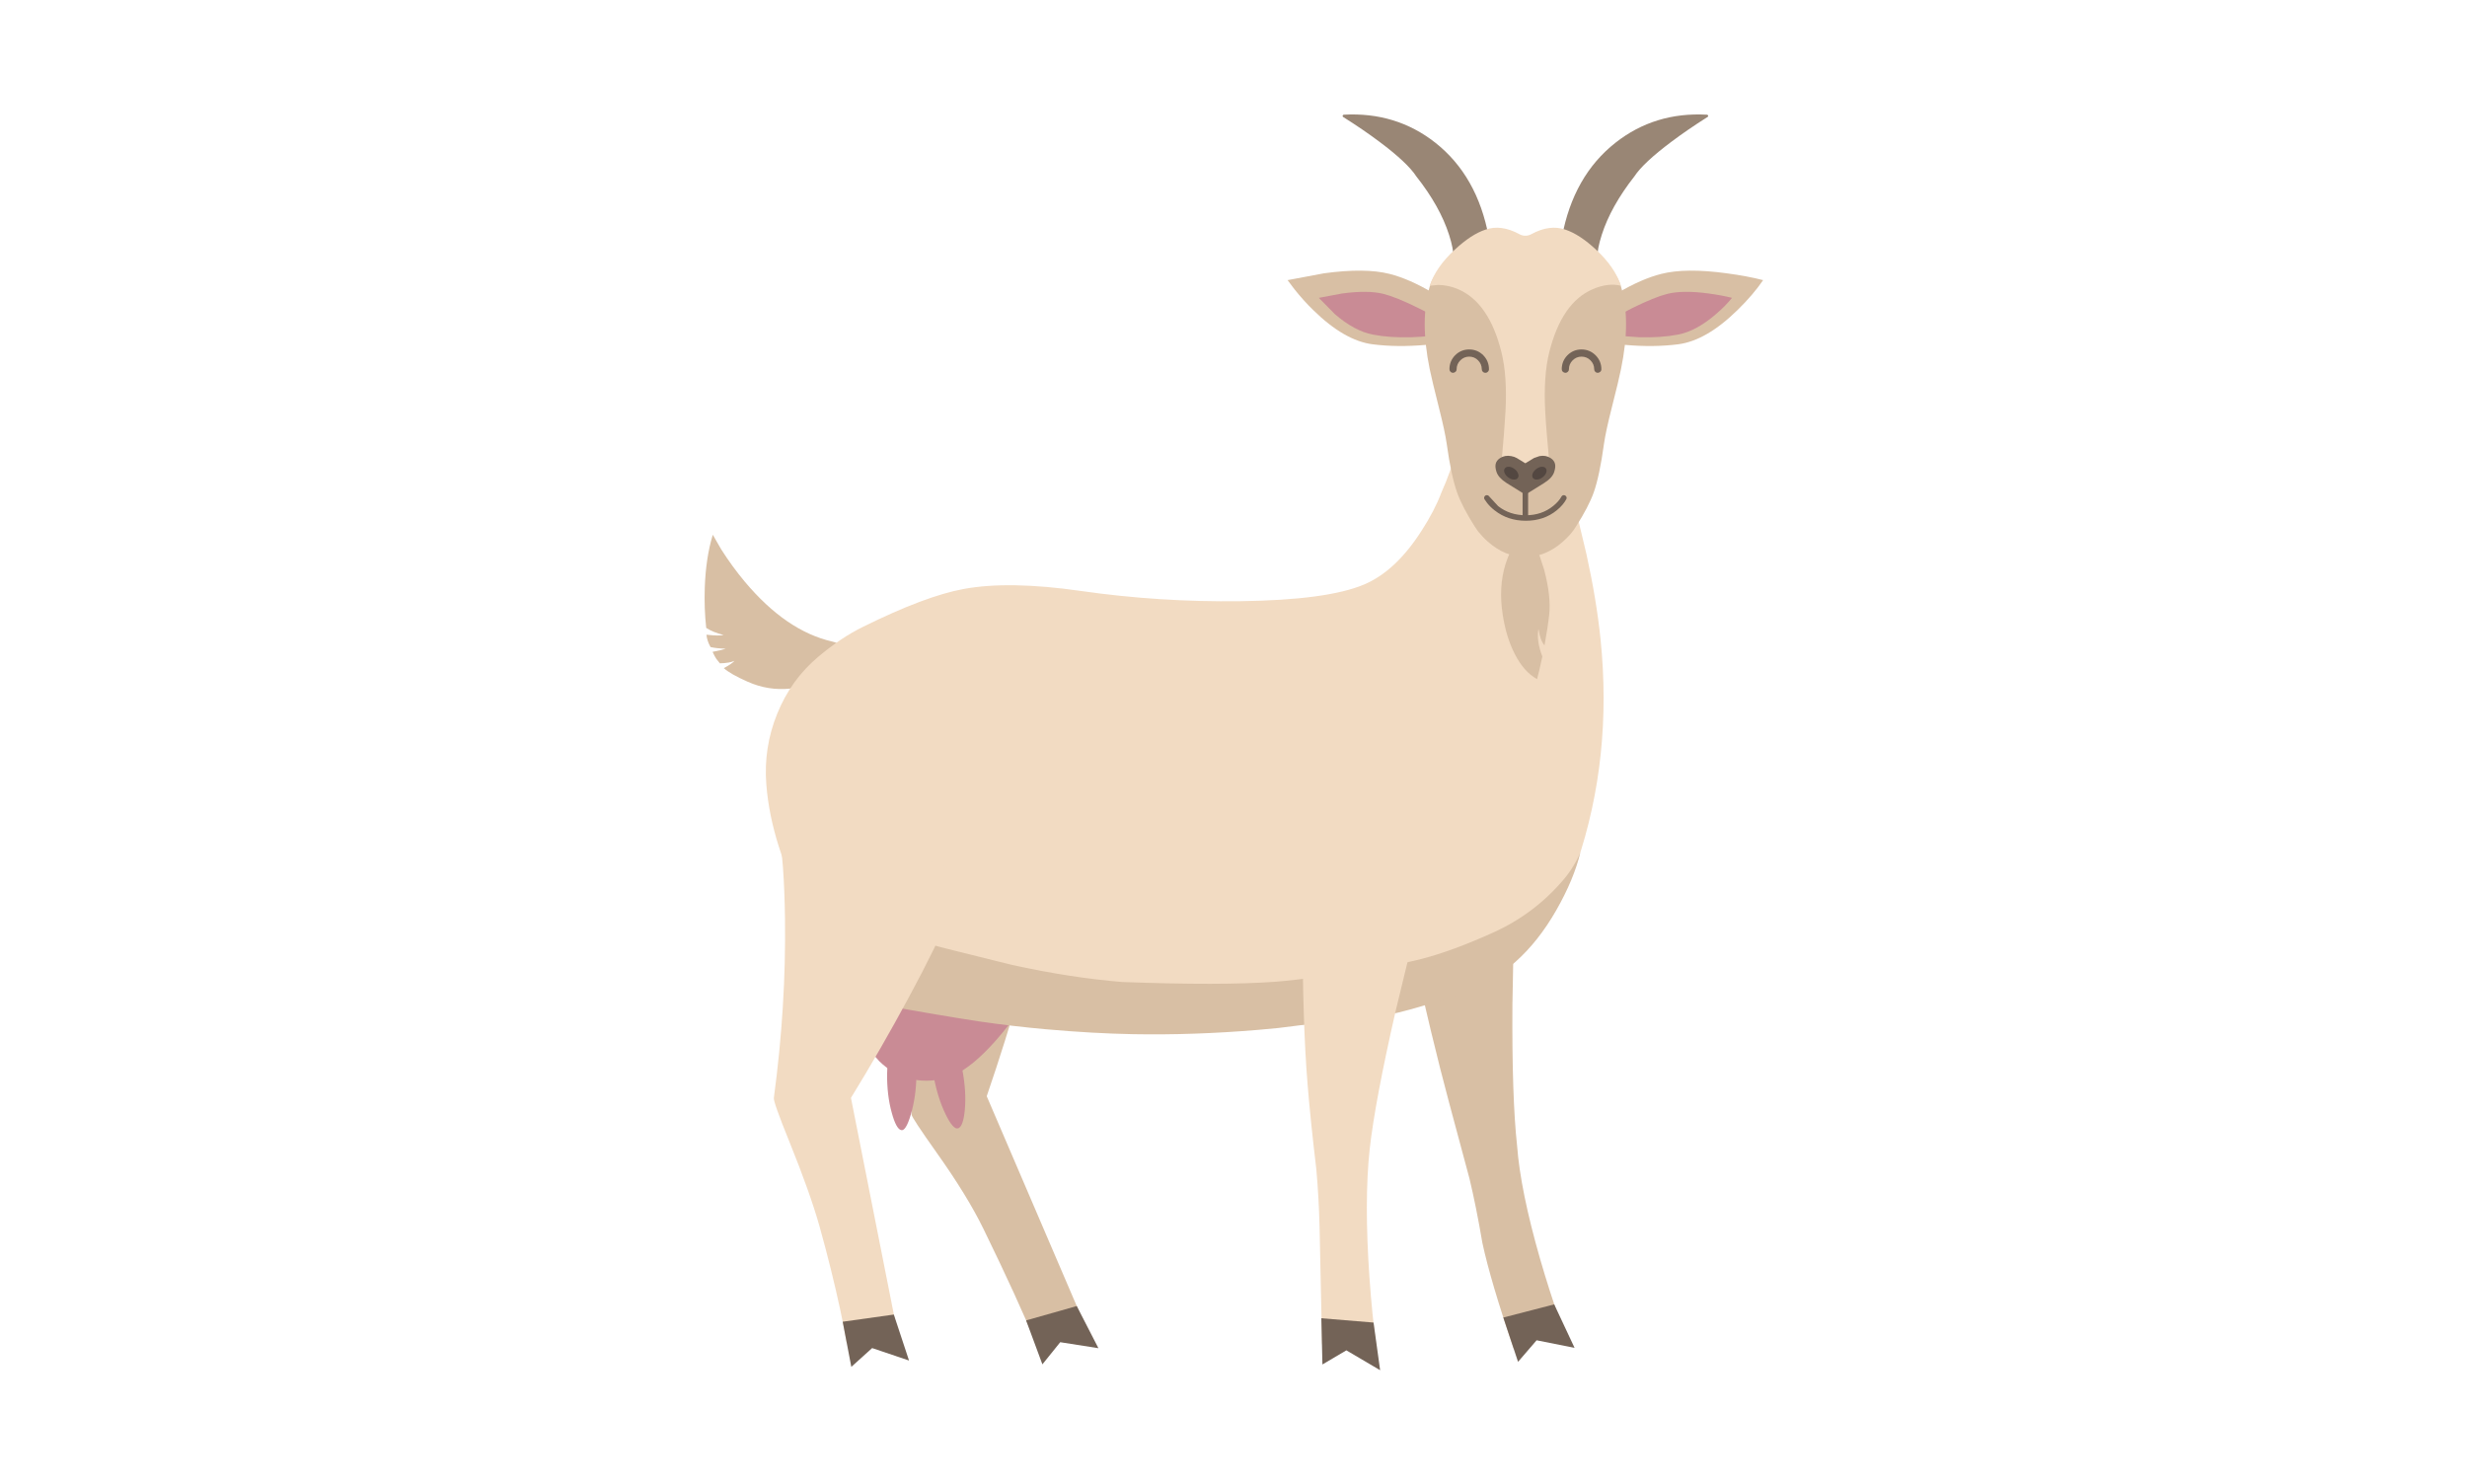 
<svg xmlns="http://www.w3.org/2000/svg" version="1.1" xmlns:xlink="http://www.w3.org/1999/xlink" preserveAspectRatio="none" x="0px" y="0px" width="374px" height="225px" viewBox="0 0 374 225">
<defs>
<g id="Symbol_23_0_Layer0_0_MEMBER_0_FILL">
<path fill="#D8BFA4" stroke="none" d="
M 337.35 371.7
L 338 336.8
Q 327.1 338.45 316.25 340.6 294.65 345 295.25 347.8 303.65 385.75 310.85 412.55 314.55 426.4 319.4 444.4 322.15 455.8 324.8 471.3 328.25 487.4 337.85 515.4
L 356.85 502.8
Q 353.05 492.3 348.9 478 340.7 449.45 339.3 430.75 337.1 410.65 337.35 371.7 Z"/>
</g>

<g id="Symbol_23_0_Layer0_0_MEMBER_1_FILL">
<path fill="#736357" stroke="none" d="
M 333.55 502.5
L 339.7 521 347.45 512 363.3 515.15 354.8 497 333.55 502.5 Z"/>
</g>

<g id="Symbol_23_0_Layer0_0_MEMBER_2_FILL">
<path fill="#D8BFA4" stroke="none" d="
M 67.35 315.65
L 70.45 324.25
Q 74.15 335.2 77.2 347.1 86.9 385.1 86.4 417.7 86.4 418.85 97 433.8 109.75 451.75 116.45 465.5 130.65 494.6 138.5 513.65
L 157.95 503.65 117.8 410.05
Q 125.65 387.2 132.5 363.2 146.15 315.1 141.2 309.1 136.25 303.1 101.3 308.8 83.85 311.6 67.35 315.65 Z"/>
</g>

<g id="Symbol_23_0_Layer0_0_MEMBER_3_MEMBER_0_FILL">
<path fill="#C98B95" stroke="none" d="
M 71.2 393.5
L 73.05 395.55
Q 75.55 398 78.6 399.8 88.4 405.5 100.3 402.6 112.2 399.75 128.6 378.2 133.7 371.45 138.65 363.65
L 142.6 357.2 91.15 346.05 71.2 393.5 Z"/>
</g>

<g id="Symbol_23_0_Layer0_0_MEMBER_3_MEMBER_1_FILL">
<path fill="#C98B95" stroke="none" d="
M 102.9 383.25
Q 99.9 376.8 97.4 377.3 94.9 377.8 94.35 384.9 93.85 392 95.6 401.55 97.3 410.8 100.65 417.65 103.85 424.2 105.9 423.45 108 422.7 108.65 415.75 109.35 408.3 107.65 399.2 105.9 389.65 102.9 383.25 Z"/>
</g>

<g id="Symbol_23_0_Layer0_0_MEMBER_3_MEMBER_2_FILL">
<path fill="#C98B95" stroke="none" d="
M 86.9 384.2
Q 85.2 377.3 82.65 377.25 80.1 377.2 78.25 384.05 76.35 390.9 76.2 400.65 76.1 409.7 78.15 417 79.95 423.6 82 424.2 84 424.85 86.1 417.7 88.35 410.15 88.45 400.85 88.6 391.1 86.9 384.2 Z"/>
</g>

<g id="Symbol_23_0_Layer0_0_MEMBER_4_FILL">
<path fill="#D8BFA4" stroke="none" d="
M 3.4 175.55
Q 0.5 185.05 0.05 197.55 -0.25 206.35 0.65 214.45 3.45 216.3 7.9 217.4 6.2 217.9 0.75 217.3 1 219.9 2.45 222.45 4.65 223 8.8 223.15 7.3 223.7 3.3 224.45 4.15 226.3 4.85 227.35 5.15 227.8 6.35 229.25 10.4 229.15 12.45 228.2 11.35 229.5 8 231.25 10.75 233.75 18 236.95 26.55 240.75 35.7 239.8 40.3 239.3 43.15 238.05 49 234.35 53.2 230.25 61.6 222.05 53.25 220.15 34.05 215.75 16.8 195.2 11.45 188.8 6.85 181.55
L 3.4 175.55 Z"/>
</g>

<g id="Symbol_23_0_Layer0_0_MEMBER_5_FILL">
<path fill="#F2DBC2" stroke="none" d="
M 353.2 141.8
Q 350.85 139.95 348.65 139.4 346.7 138.95 346.2 139.7 343.1 144.35 338.3 142.25 335.75 141.15 329.5 135.7 324 130.95 321.3 130.6 317.2 130.05 315.1 137.25 311.45 149.6 307.65 158 304.9 165.35 299.45 173.8 288.65 190.75 275.35 196.35 260.1 202.8 223.85 203.3 190 203.75 156.95 199 127 194.7 108.15 198.2 92.1 201.15 66.15 214 57.1 218.4 47.4 226.55 36.05 236.1 30.3 250.3 24.55 264.45 25.75 279.8 27.7 305.05 42.9 333.75 46.6 340.65 52.45 351.15 56.3 358.7 55.35 361.5 54.3 364.55 70.2 368.4 71.25 368.65 102.65 375.2 173.75 383.8 225.2 381.65 261.05 380.1 289.95 372.9 306 368.9 314.5 365.75 325.85 361.6 333.85 355.8 350.85 343.35 364.35 312.45 379.2 268.5 374.15 219.15 372.45 202.6 368.25 183.6 363.75 164.95 362.4 158.65 359.7 147.05 353.2 141.8 Z"/>
</g>

<g id="Symbol_23_0_Layer0_0_MEMBER_6_FILL">
<path fill="#736357" stroke="none" d="
M 134.25 503.7
L 141.05 522.05 148.5 512.8 164.45 515.3 155.4 497.7 134.25 503.7 Z"/>
</g>

<g id="Symbol_23_0_Layer0_0_MEMBER_7_FILL">
<path fill="#D8BFA4" stroke="none" d="
M 358.95 319.3
Q 346.65 333.9 329.2 341.75 312.4 349.35 299.45 352.7 289.9 355.2 270.9 357.9 260.4 359.55 255.3 360.3 246.45 361.6 238.25 362.25 216.1 363.9 174.35 362.35 152.5 360.55 128.1 355.15 105.55 349.5 100.75 348.35 94.75 346.9 86.35 343.95
L 79.1 341.25 75.25 345.3
Q 70.8 350.25 67.85 354.55 58.4 368.3 67.35 370.75 98.6 376.4 114.9 378.85 128.6 380.85 142.6 382.1 162.35 383.85 179 384.15 204.2 384.6 231.1 382.35
L 239.7 381.55
Q 257.95 379.15 277.1 377.6 292.05 375.55 317.25 366.65 340.85 358.3 355.65 332.4 363.05 319.45 365.75 308.15 365.2 309.55 364.1 311.65 361.85 315.85 358.95 319.3 Z"/>
</g>

<g id="Symbol_23_0_Layer0_0_MEMBER_8_FILL">
<path fill="#F2DBC2" stroke="none" d="
M 32.7 314.4
Q 33.4 324.35 33.55 335.8 34.05 372.5 28.9 410.75 28.55 412.2 35.4 429.1 44 450.35 48 464.5 53.05 482.6 56.7 499.6 58.5 508.1 59.3 512.95
L 81.05 511.5 61.1 410.75
Q 73.6 390.4 85.35 368.6 108.9 325.05 105.35 318 101.8 310.95 66.55 308.15 48.9 306.75 32 306.75
L 32.7 314.4 Z"/>
</g>

<g id="Symbol_23_0_Layer0_0_MEMBER_9_FILL">
<path fill="#736357" stroke="none" d="
M 57.65 504.25
L 61.25 523.1 69.95 515.25 85.35 520.45 79 501.25 57.65 504.25 Z"/>
</g>

<g id="Symbol_23_0_Layer0_0_MEMBER_10_FILL">
<path fill="#F2DBC2" stroke="none" d="
M 273.3 337.3
Q 249.75 334.85 249.7 337.7 249.65 378.65 251.8 405.1 253 419.95 255.45 440.55 256.5 452.3 256.8 464.5 257.75 509.05 257.85 513.65
L 280.4 513.65
Q 278.8 501.95 277.65 485.9 275.4 453.75 277.75 432.05 280 412 288.65 374.15
L 296.85 340.35
Q 285.1 338.55 273.3 337.3 Z"/>
</g>

<g id="Symbol_23_0_Layer0_0_MEMBER_11_FILL">
<path fill="#736357" stroke="none" d="
M 257.55 502.8
L 258 522.1 268 516.2 282.1 524.5 279.35 504.6 257.55 502.8 Z"/>
</g>

<g id="Symbol_23_0_Layer0_0_MEMBER_12_MEMBER_0_MEMBER_0_FILL">
<path fill="#998675" stroke="none" d="
M 266.65 1.05
Q 274.85 6.2 281.8 11.4 293.5 20.15 297.2 25.85 307.1 38.4 310.9 50.3 312.8 56.25 312.7 59.7
L 327.45 51.15
Q 322.7 25.65 305.15 11.8 288.75 -1.1 266.9 0.1 266.55 0.15 266.45 0.5 266.35 0.85 266.65 1.05 Z"/>
</g>

<g id="Symbol_23_0_Layer0_0_MEMBER_12_MEMBER_0_MEMBER_1_FILL">
<path fill="#998675" stroke="none" d="
M 419.1 0.5
Q 419 0.15 418.6 0.1 396.8 -1.1 380.4 11.8 362.8 25.65 358.05 51.15
L 372.85 59.7
Q 372.75 56.25 374.65 50.3 378.45 38.4 388.3 25.85 392 20.2 403.75 11.4 410.4 6.4 418.85 1.05 419.2 0.85 419.1 0.5 Z"/>
</g>

<g id="Symbol_23_0_Layer0_0_MEMBER_12_MEMBER_1_MEMBER_0_MEMBER_0_FILL">
<path fill="#D8BFA4" stroke="none" d="
M 442.05 69.2
Q 435.5 67.5 426.85 66.35 409.65 64 399.5 66.6 391.35 68.65 381.4 74.5
L 373.1 79.9 374.55 94.95 384.45 96.25
Q 396.35 97.3 406.55 96 418.3 94.5 431.35 81.7 437.9 75.3 442.05 69.2 Z"/>
</g>

<g id="Symbol_23_0_Layer0_0_MEMBER_12_MEMBER_1_MEMBER_0_MEMBER_1_FILL">
<path fill="#C98B95" stroke="none" d="
M 429.05 76.6
Q 424.9 75.55 419.45 74.8 408.55 73.3 402 74.95 396.8 76.25 387.55 80.8
L 379.35 85.1 382.55 92.5 390.35 93.05
Q 399.5 93.3 406.45 91.95 414.15 90.5 422.35 83.4 426.5 79.85 429.05 76.6 Z"/>
</g>

<g id="Symbol_23_0_Layer0_0_MEMBER_12_MEMBER_1_MEMBER_1_MEMBER_0_FILL">
<path fill="#D8BFA4" stroke="none" d="
M 258.65 66.35
L 243.45 69.2 246.35 73.05
Q 250.05 77.7 254.15 81.7 267.2 94.5 278.95 96 289.15 97.3 301.1 96.25 307.05 95.75 310.95 94.95
L 312.4 79.9
Q 309.05 77.4 304.1 74.5 294.2 68.65 286.05 66.6 275.85 64 258.65 66.35 Z"/>
</g>

<g id="Symbol_23_0_Layer0_0_MEMBER_12_MEMBER_1_MEMBER_1_MEMBER_1_FILL">
<path fill="#C98B95" stroke="none" d="
M 266.1 74.8
L 256.5 76.6 263.2 83.4
Q 271.4 90.5 279.1 91.95 286 93.3 295.15 93.05 299.75 92.9 302.95 92.5
L 306.15 85.1
Q 302.6 83.1 297.95 80.8 288.7 76.25 283.5 74.95 276.95 73.3 266.1 74.8 Z"/>
</g>

<g id="Symbol_23_0_Layer0_0_MEMBER_12_MEMBER_2_FILL">
<path fill="#D8BFA4" stroke="none" d="
M 334.05 50.7
Q 329.35 50.25 326.45 51.05 320.4 52.65 313.1 58.55 304.75 65.25 302.8 71.9 298.65 86 302.8 106.35 303.7 110.75 306.7 122.65 309.15 132.3 309.9 137.5 311.75 150.9 314.25 157.9 316.35 163.85 321.7 172.25
L 323.05 174.2
Q 324.9 176.5 327.1 178.45 334.2 184.7 342.55 184.85
L 342.95 184.85
Q 351.35 184.7 358.4 178.45 361.95 175.35 363.8 172.25 369.15 163.9 371.3 157.9 373.75 150.95 375.6 137.5 376.35 132.3 378.8 122.65 381.85 110.65 382.7 106.35 386.9 86 382.7 71.9 380.75 65.25 372.4 58.55 365.1 52.65 359.1 51.05 356.15 50.25 351.45 50.7 347.1 51.1 342.75 52.4 338.4 51.1 334.05 50.7 Z"/>
</g>

<g id="Symbol_23_0_Layer0_0_MEMBER_12_MEMBER_3_FILL">
<path fill="#F2DBC2" stroke="none" d="
M 342.75 50.65
Q 341.4 50.65 340.25 50 332.65 45.85 326.1 48.1 320.1 50.1 313.25 56.5 305.4 63.75 302.8 71.55
L 306.3 71.2
Q 310.65 71.25 314.7 73 327.6 78.55 332.75 99.25 335.25 109.25 334.45 124.1 334 132.3 332.7 146.3 332.5 149.8 334.9 152.3 337.3 154.8 340.75 154.8
L 344.75 154.8
Q 348.25 154.8 350.6 152.3 353 149.8 352.85 146.3 351.5 132.3 351.05 124.1 350.25 109.25 352.75 99.25 357.95 78.55 370.85 73 377.3 70.2 382.7 71.55 380.1 63.75 372.3 56.5 365.45 50.1 359.45 48.1 352.85 45.85 345.25 50 344.1 50.65 342.75 50.65 Z"/>
</g>

<g id="Symbol_23_0_Layer0_0_MEMBER_12_MEMBER_4_FILL">
<path fill="#736357" stroke="none" d="
M 343.9 167.9
L 343.9 153.1 341.6 153.1 341.6 167.9 343.9 167.9 Z"/>
</g>

<g id="Symbol_23_0_Layer0_0_MEMBER_12_MEMBER_5_FILL">
<path fill="#736357" stroke="none" d="
M 355.15 146
Q 354.85 144.55 353.35 143.55 351.3 142.2 348.65 142.7
L 346.35 143.5 342.75 145.7 339.15 143.5
Q 338.2 142.95 336.85 142.7 334.2 142.2 332.15 143.55 330.65 144.55 330.35 146 330.05 147.3 330.7 149.3 331.5 151.75 334.85 153.9
L 342.65 158.75 342.75 158.65 342.85 158.75 350.65 153.9
Q 354.05 151.75 354.8 149.3 355.45 147.3 355.15 146 Z"/>
</g>

<g id="Symbol_23_0_Layer0_0_MEMBER_12_MEMBER_6_FILL">
<path fill="#736357" stroke="none" d="
M 355.85 165.35
Q 358.55 163.15 359.85 160.7 360.1 160.3 359.95 159.85 359.8 159.35 359.35 159.15 358.95 158.9 358.5 159.05 358 159.2 357.8 159.65 356.75 161.6 354.35 163.55 349.6 167.4 342.95 167.4 336.25 167.4 331.4 163.6 327.8 159.75 327.7 159.6 327.45 159.2 327 159.05 326.5 158.95 326.1 159.15 325.7 159.4 325.55 159.9 325.45 160.35 325.7 160.75 326.1 161.4 326.8 162.3 328.15 164 329.9 165.35 335.4 169.7 342.95 169.7 350.5 169.7 355.85 165.35 Z"/>
</g>

<g id="Symbol_23_0_Layer0_0_MEMBER_12_MEMBER_7_MEMBER_0_FILL">
<path fill="#534741" stroke="none" d="
M 351.4 147.95
Q 350.9 147.15 349.75 147.15 348.65 147.15 347.5 147.95 346.35 148.75 345.85 149.85 345.4 150.95 345.85 151.75 346.35 152.5 347.5 152.5 348.65 152.5 349.75 151.7 350.9 150.9 351.4 149.8 351.85 148.7 351.4 147.95 Z"/>
</g>

<g id="Symbol_23_0_Layer0_0_MEMBER_12_MEMBER_7_MEMBER_1_FILL">
<path fill="#534741" stroke="none" d="
M 335.75 147.15
Q 334.6 147.15 334.1 147.95 333.65 148.7 334.1 149.8 334.6 150.9 335.75 151.7 336.9 152.5 338.05 152.5 339.2 152.5 339.65 151.75 340.15 150.95 339.65 149.85 339.2 148.75 338.05 147.95 336.9 147.15 335.75 147.15 Z"/>
</g>

<g id="Symbol_23_0_Layer0_0_MEMBER_12_MEMBER_8_MEMBER_0_FILL">
<path fill="#736357" stroke="none" d="
M 326.05 107.9
Q 326.7 107.9 327.1 107.45 327.55 107.05 327.55 106.4 327.55 103 325.15 100.55 322.7 98.15 319.3 98.15 315.9 98.15 313.45 100.55 311.05 103 311.05 106.4 311.05 107.05 311.5 107.45 311.9 107.9 312.55 107.9 313.15 107.9 313.6 107.45 314.05 107.05 314.05 106.4 314.05 104.25 315.6 102.7 317.15 101.15 319.3 101.15 321.5 101.15 323 102.7 324.55 104.25 324.55 106.4 324.55 107.05 325 107.45 325.4 107.9 326.05 107.9 Z"/>
</g>

<g id="Symbol_23_0_Layer0_0_MEMBER_12_MEMBER_8_MEMBER_1_FILL">
<path fill="#736357" stroke="none" d="
M 373 107.9
Q 373.6 107.9 374.05 107.45 374.5 107.05 374.5 106.4 374.5 103 372.05 100.55 369.6 98.15 366.2 98.15 362.8 98.15 360.35 100.55 357.95 103 357.95 106.4 357.95 107.05 358.4 107.45 358.85 107.9 359.45 107.9 360.1 107.9 360.5 107.45 360.95 107.05 360.95 106.4 360.95 104.25 362.5 102.7 364.05 101.15 366.2 101.15 368.4 101.15 369.95 102.7 371.5 104.25 371.5 106.4 371.5 107.05 371.95 107.45 372.35 107.9 373 107.9 Z"/>
</g>

<g id="Symbol_23_0_Layer0_0_MEMBER_12_MEMBER_9_FILL">
<path fill="#D8BFA4" stroke="none" d="
M 350.6 190.15
L 347.45 180.5 337.75 180.5
Q 337.3 181.15 336.65 182.35 335.4 184.85 334.45 187.85 331.5 197.5 333.3 208.95 334.75 218.35 338.3 225.3 342.15 232.85 347.65 235.85 348.65 232.05 349.85 226.4 347.35 220 348.2 214.95 348.3 214.95 348.75 217.45 349.45 220.25 350.75 221.75 352.15 214.05 352.7 208.95 353.55 201.35 350.6 190.15 Z"/>
</g>
</defs>

<g transform="matrix( 1, 0, 0, 1, 187.05,112.55) ">
<g transform="matrix( 0.363, 0, 0, 0.363, 0,0) ">
<g transform="matrix( 1, 0, 0, 1, -221,-262.25) ">
<use xlink:href="#Symbol_23_0_Layer0_0_MEMBER_0_FILL"/>
</g>

<g transform="matrix( 1, 0, 0, 1, -221,-262.25) ">
<use xlink:href="#Symbol_23_0_Layer0_0_MEMBER_1_FILL"/>
</g>

<g transform="matrix( 1, 0, 0, 1, -221,-262.25) ">
<use xlink:href="#Symbol_23_0_Layer0_0_MEMBER_2_FILL"/>
</g>

<g transform="matrix( 1, 0, 0, 1, -221,-262.25) ">
<use xlink:href="#Symbol_23_0_Layer0_0_MEMBER_3_MEMBER_0_FILL"/>
</g>

<g transform="matrix( 1, 0, 0, 1, -221,-262.25) ">
<use xlink:href="#Symbol_23_0_Layer0_0_MEMBER_3_MEMBER_1_FILL"/>
</g>

<g transform="matrix( 1, 0, 0, 1, -221,-262.25) ">
<use xlink:href="#Symbol_23_0_Layer0_0_MEMBER_3_MEMBER_2_FILL"/>
</g>

<g transform="matrix( 1, 0, 0, 1, -221,-262.25) ">
<use xlink:href="#Symbol_23_0_Layer0_0_MEMBER_4_FILL"/>
</g>

<g transform="matrix( 1, 0, 0, 1, -221,-262.25) ">
<use xlink:href="#Symbol_23_0_Layer0_0_MEMBER_5_FILL"/>
</g>

<g transform="matrix( 1, 0, 0, 1, -221,-262.25) ">
<use xlink:href="#Symbol_23_0_Layer0_0_MEMBER_6_FILL"/>
</g>

<g transform="matrix( 1, 0, 0, 1, -221,-262.25) ">
<use xlink:href="#Symbol_23_0_Layer0_0_MEMBER_7_FILL"/>
</g>

<g transform="matrix( 1, 0, 0, 1, -221,-262.25) ">
<use xlink:href="#Symbol_23_0_Layer0_0_MEMBER_8_FILL"/>
</g>

<g transform="matrix( 1, 0, 0, 1, -221,-262.25) ">
<use xlink:href="#Symbol_23_0_Layer0_0_MEMBER_9_FILL"/>
</g>

<g transform="matrix( 1, 0, 0, 1, -221,-262.25) ">
<use xlink:href="#Symbol_23_0_Layer0_0_MEMBER_10_FILL"/>
</g>

<g transform="matrix( 1, 0, 0, 1, -221,-262.25) ">
<use xlink:href="#Symbol_23_0_Layer0_0_MEMBER_11_FILL"/>
</g>

<g transform="matrix( 1, 0, 0, 1, -221,-262.25) ">
<use xlink:href="#Symbol_23_0_Layer0_0_MEMBER_12_MEMBER_0_MEMBER_0_FILL"/>
</g>

<g transform="matrix( 1, 0, 0, 1, -221,-262.25) ">
<use xlink:href="#Symbol_23_0_Layer0_0_MEMBER_12_MEMBER_0_MEMBER_1_FILL"/>
</g>

<g transform="matrix( 1, 0, 0, 1, -221,-262.25) ">
<use xlink:href="#Symbol_23_0_Layer0_0_MEMBER_12_MEMBER_1_MEMBER_0_MEMBER_0_FILL"/>
</g>

<g transform="matrix( 1, 0, 0, 1, -221,-262.25) ">
<use xlink:href="#Symbol_23_0_Layer0_0_MEMBER_12_MEMBER_1_MEMBER_0_MEMBER_1_FILL"/>
</g>

<g transform="matrix( 1, 0, 0, 1, -221,-262.25) ">
<use xlink:href="#Symbol_23_0_Layer0_0_MEMBER_12_MEMBER_1_MEMBER_1_MEMBER_0_FILL"/>
</g>

<g transform="matrix( 1, 0, 0, 1, -221,-262.25) ">
<use xlink:href="#Symbol_23_0_Layer0_0_MEMBER_12_MEMBER_1_MEMBER_1_MEMBER_1_FILL"/>
</g>

<g transform="matrix( 1, 0, 0, 1, -221,-262.25) ">
<use xlink:href="#Symbol_23_0_Layer0_0_MEMBER_12_MEMBER_2_FILL"/>
</g>

<g transform="matrix( 1, 0, 0, 1, -221,-262.25) ">
<use xlink:href="#Symbol_23_0_Layer0_0_MEMBER_12_MEMBER_3_FILL"/>
</g>

<g transform="matrix( 1, 0, 0, 1, -221,-262.25) ">
<use xlink:href="#Symbol_23_0_Layer0_0_MEMBER_12_MEMBER_4_FILL"/>
</g>

<g transform="matrix( 1, 0, 0, 1, -221,-262.25) ">
<use xlink:href="#Symbol_23_0_Layer0_0_MEMBER_12_MEMBER_5_FILL"/>
</g>

<g transform="matrix( 1, 0, 0, 1, -221,-262.25) ">
<use xlink:href="#Symbol_23_0_Layer0_0_MEMBER_12_MEMBER_6_FILL"/>
</g>

<g transform="matrix( 1, 0, 0, 1, -221,-262.25) ">
<use xlink:href="#Symbol_23_0_Layer0_0_MEMBER_12_MEMBER_7_MEMBER_0_FILL"/>
</g>

<g transform="matrix( 1, 0, 0, 1, -221,-262.25) ">
<use xlink:href="#Symbol_23_0_Layer0_0_MEMBER_12_MEMBER_7_MEMBER_1_FILL"/>
</g>

<g transform="matrix( 1, 0, 0, 1, -221,-262.25) ">
<use xlink:href="#Symbol_23_0_Layer0_0_MEMBER_12_MEMBER_8_MEMBER_0_FILL"/>
</g>

<g transform="matrix( 1, 0, 0, 1, -221,-262.25) ">
<use xlink:href="#Symbol_23_0_Layer0_0_MEMBER_12_MEMBER_8_MEMBER_1_FILL"/>
</g>

<g transform="matrix( 1, 0, 0, 1, -221,-262.25) ">
<use xlink:href="#Symbol_23_0_Layer0_0_MEMBER_12_MEMBER_9_FILL"/>
</g>
</g>
</g>
</svg>
